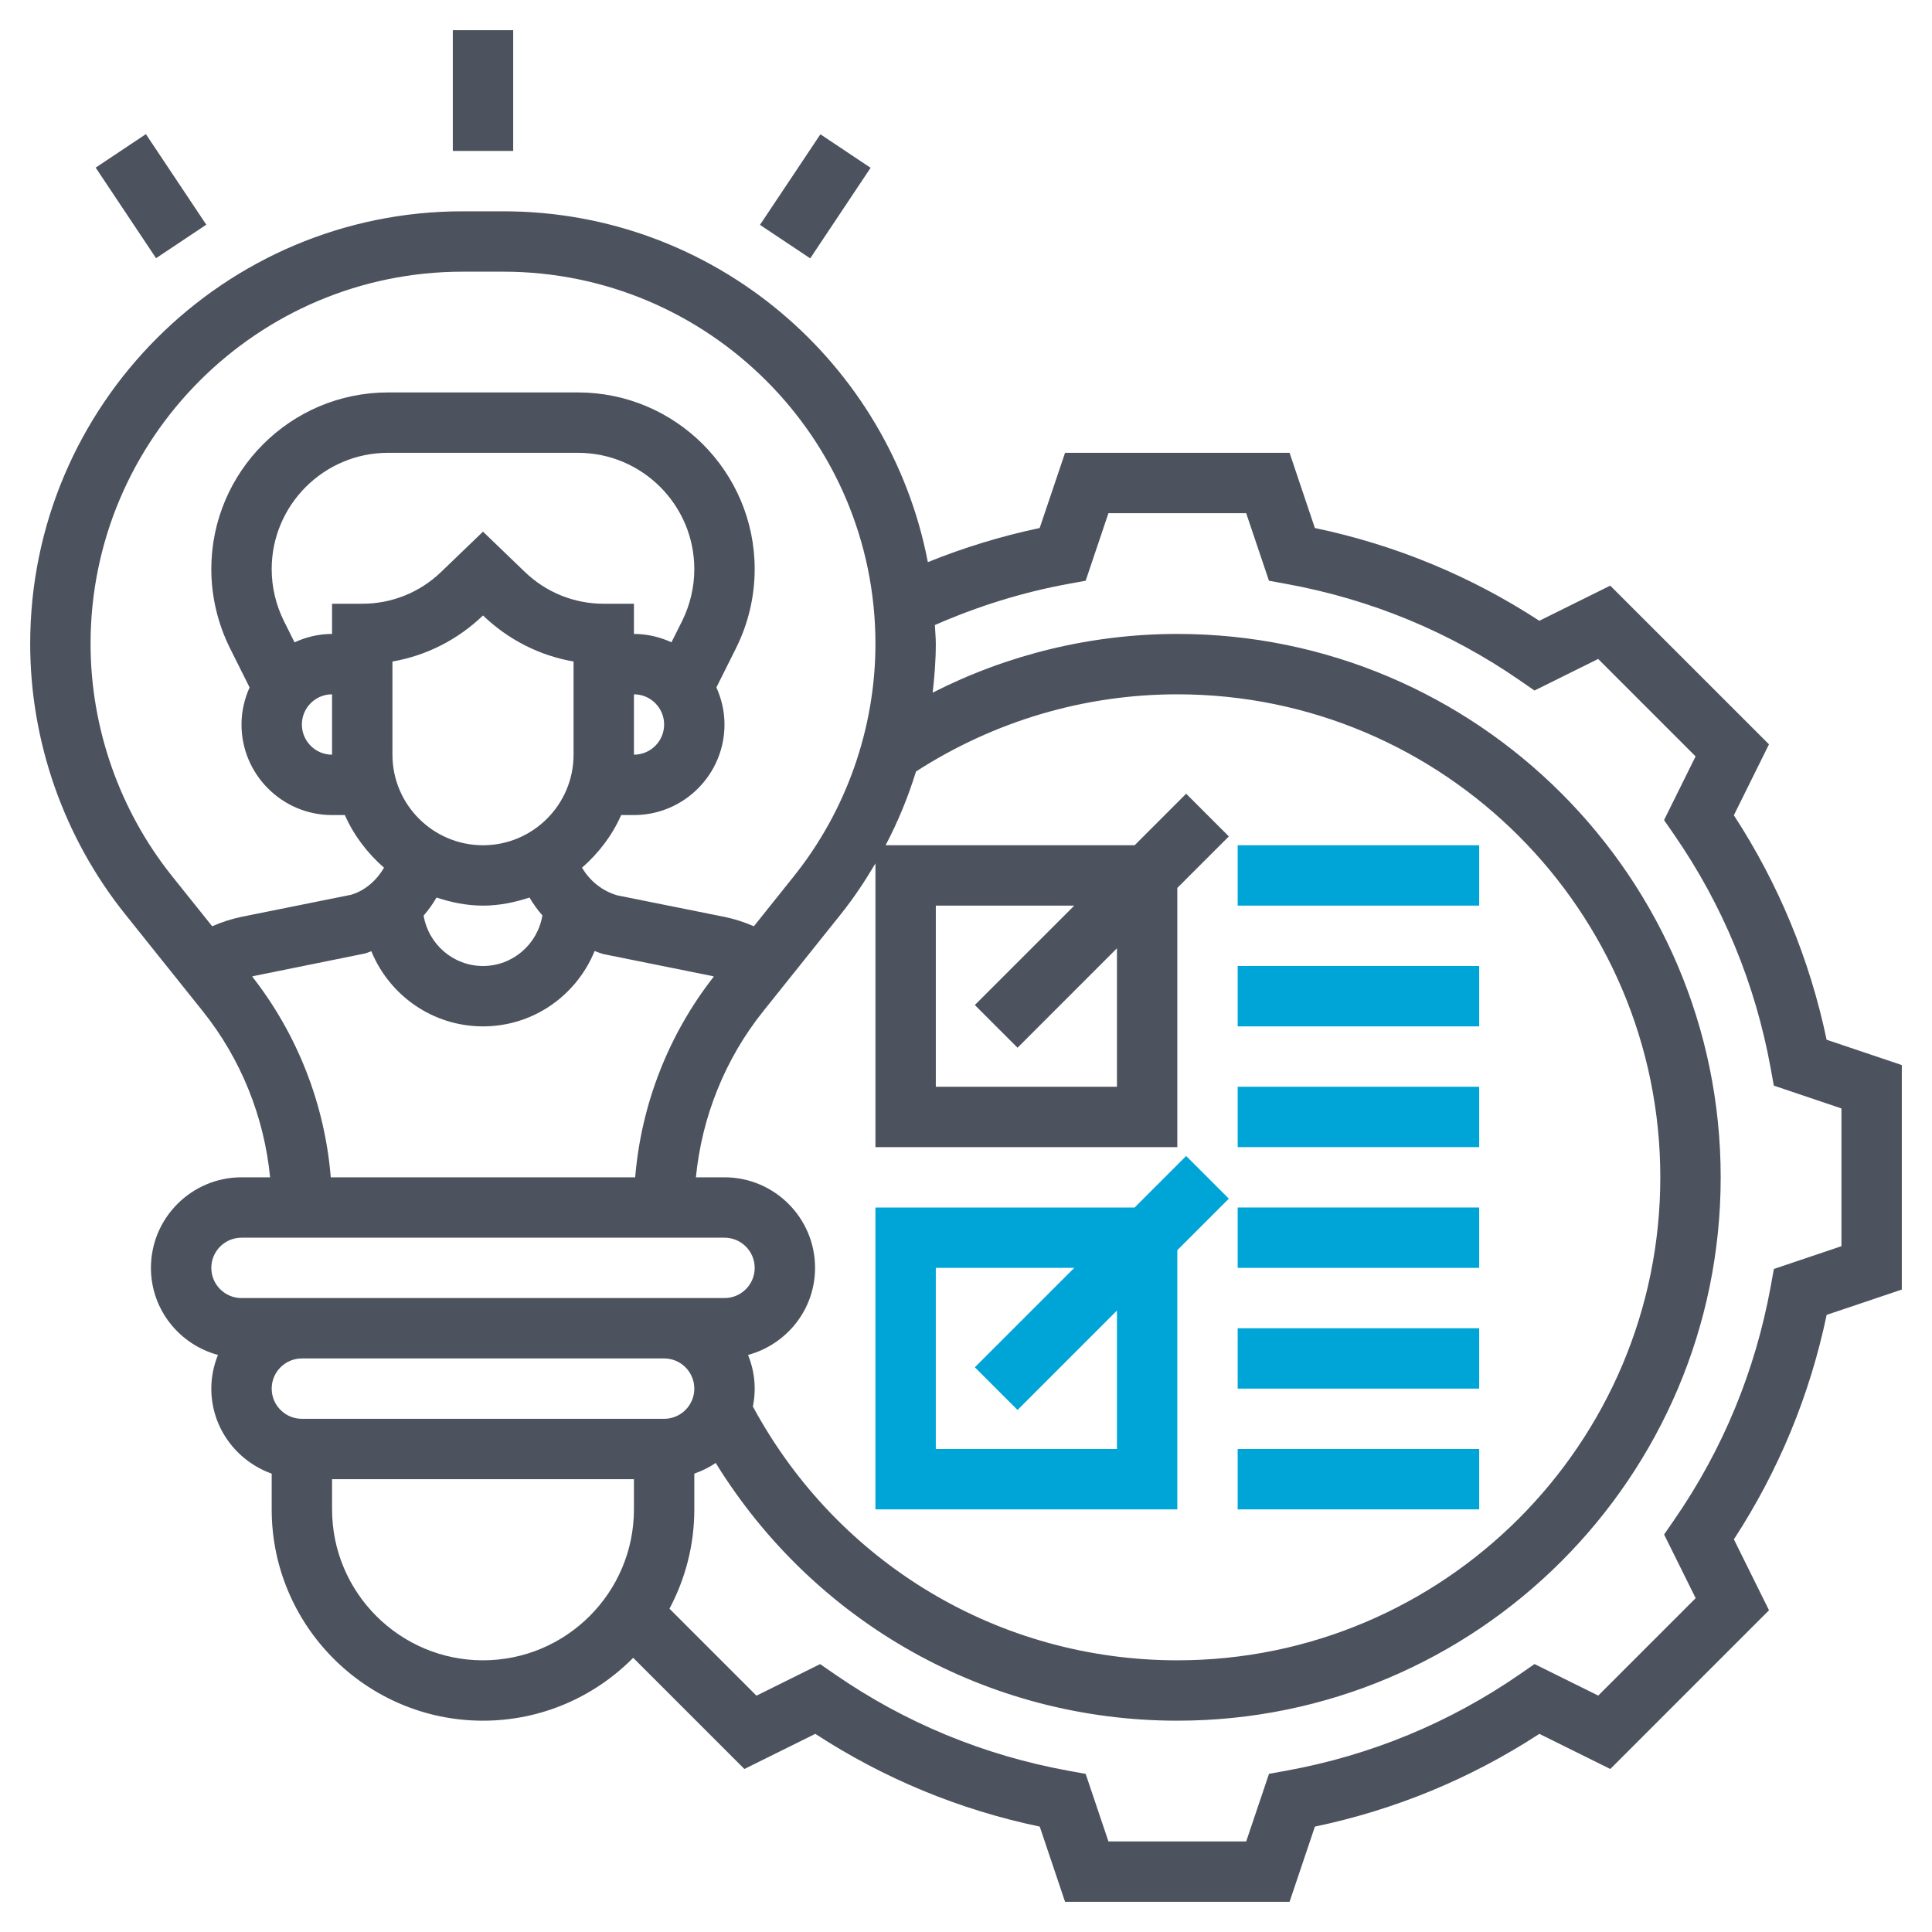 <svg width="80" height="80" viewBox="0 0 80 80" fill="none" xmlns="http://www.w3.org/2000/svg">
<path d="M18.75 1.25H21.25V6.25H18.75V1.25Z" fill="#4C525E"/>
<path d="M3.961 6.941L6.041 5.554L8.542 9.304L6.462 10.691L3.961 6.941Z" fill="#4C525E"/>
<path d="M31.469 9.311L33.971 5.561L36.05 6.948L33.549 10.698L31.469 9.311Z" fill="#4C525E"/>
<path d="M75.636 43.053C74.936 39.719 73.646 36.599 71.795 33.758L73.25 30.821L66.677 24.25L63.74 25.705C60.901 23.854 57.78 22.562 54.446 21.864L53.398 18.75H44.102L43.051 21.864C41.468 22.198 39.917 22.671 38.42 23.277C36.835 15.015 29.562 8.75 20.844 8.75H19.156C9.283 8.75 1.25 16.782 1.25 26.656C1.25 30.706 2.644 34.679 5.174 37.844L8.401 41.877C9.976 43.846 10.94 46.25 11.184 48.75H10C7.933 48.75 6.25 50.432 6.25 52.5C6.25 54.229 7.431 55.674 9.025 56.105C8.851 56.538 8.75 57.006 8.75 57.5C8.75 59.127 9.799 60.502 11.25 61.02V62.5C11.25 67.324 15.176 71.25 20 71.25C22.431 71.25 24.631 70.251 26.219 68.646L30.823 73.25L33.76 71.795C36.599 73.646 39.72 74.938 43.054 75.636L44.102 78.75H53.398L54.447 75.636C57.781 74.936 60.901 73.646 63.741 71.795L66.679 73.25L73.251 66.677L71.796 63.741C73.647 60.901 74.939 57.78 75.638 54.446L78.75 53.398V44.102L75.636 43.053ZM12.5 58.75C11.81 58.75 11.25 58.19 11.25 57.5C11.25 56.81 11.81 56.25 12.5 56.25H27.5C28.19 56.25 28.75 56.81 28.75 57.5C28.75 58.19 28.19 58.75 27.5 58.75H12.5ZM30.975 56.105C32.569 55.672 33.75 54.229 33.75 52.5C33.75 50.432 32.068 48.75 30 48.75H28.816C29.06 46.25 30.024 43.846 31.6 41.877L34.826 37.843C35.355 37.181 35.822 36.476 36.25 35.751V47.5H48.75V36.767L50.884 34.634L49.116 32.866L46.983 35H36.671C37.185 34.023 37.604 33 37.93 31.946C41.167 29.858 44.906 28.75 48.75 28.75C59.778 28.75 68.75 37.722 68.75 48.75C68.75 59.778 59.778 68.75 48.75 68.75C41.367 68.75 34.682 64.733 31.175 58.241C31.224 58.001 31.25 57.754 31.25 57.5C31.25 57.006 31.149 56.538 30.975 56.105ZM42.134 43.384L46.25 39.267V45H38.75V37.5H44.483L40.366 41.616L42.134 43.384ZM3.75 26.656C3.75 18.161 10.661 11.25 19.156 11.25H20.844C29.339 11.25 36.25 18.161 36.25 26.656C36.25 30.14 35.051 33.559 32.874 36.281L31.216 38.355C30.823 38.185 30.414 38.05 29.988 37.964L25.565 37.076C24.938 36.896 24.422 36.476 24.101 35.929C24.786 35.328 25.35 34.595 25.721 33.75H26.25C28.317 33.75 30 32.068 30 30C30 29.453 29.876 28.936 29.664 28.466L30.477 26.839C30.983 25.828 31.25 24.696 31.25 23.567C31.25 19.532 27.968 16.25 23.933 16.25H16.069C12.033 16.25 8.75 19.532 8.75 23.567C8.75 24.695 9.018 25.828 9.523 26.84L10.335 28.466C10.124 28.936 10 29.453 10 30C10 32.068 11.682 33.75 13.75 33.75H14.28C14.651 34.596 15.216 35.329 15.901 35.93C15.586 36.475 15.09 36.89 14.534 37.051L10.011 37.962C9.586 38.049 9.179 38.184 8.785 38.354L7.126 36.281C4.949 33.56 3.75 30.14 3.75 26.656ZM13.75 31.25C13.06 31.25 12.5 30.69 12.5 30C12.5 29.31 13.06 28.75 13.75 28.75V31.25ZM15 25H13.75V26.25C13.194 26.25 12.671 26.379 12.196 26.598L11.76 25.724C11.426 25.056 11.25 24.31 11.25 23.567C11.25 20.911 13.411 18.75 16.067 18.75H23.931C26.589 18.75 28.75 20.911 28.75 23.567C28.75 24.31 28.574 25.055 28.241 25.723L27.804 26.596C27.329 26.379 26.806 26.25 26.25 26.25V25H25C23.776 25 22.616 24.532 21.734 23.683L20 22.015L18.266 23.683C17.384 24.532 16.224 25 15 25ZM26.25 28.75C26.94 28.75 27.5 29.31 27.5 30C27.5 30.69 26.94 31.25 26.25 31.25V28.75ZM16.25 31.25V27.392C17.654 27.148 18.955 26.49 20 25.485C21.046 26.491 22.346 27.148 23.75 27.392V31.25C23.75 33.318 22.067 35 20 35C17.933 35 16.25 33.318 16.25 31.25ZM18.075 37.165C18.685 37.365 19.324 37.5 20 37.5C20.676 37.5 21.316 37.365 21.926 37.165C22.08 37.429 22.259 37.675 22.459 37.906C22.264 39.09 21.239 40 20 40C18.764 40 17.74 39.095 17.541 37.914C17.741 37.681 17.921 37.432 18.075 37.165ZM10.441 40.435C10.464 40.43 10.484 40.419 10.508 40.415L15.125 39.479C15.211 39.454 15.293 39.417 15.376 39.388C16.122 41.211 17.911 42.5 20 42.5C22.087 42.5 23.875 41.214 24.622 39.379C24.739 39.421 24.852 39.469 24.973 39.504L29.491 40.415C29.515 40.42 29.536 40.431 29.559 40.436C27.684 42.825 26.549 45.733 26.302 48.75H13.696C13.45 45.731 12.315 42.824 10.441 40.435ZM10 51.25H30C30.69 51.25 31.25 51.81 31.25 52.5C31.25 53.19 30.69 53.75 30 53.75H27.5H12.5H10C9.31 53.75 8.75 53.19 8.75 52.5C8.75 51.81 9.31 51.25 10 51.25ZM20 68.75C16.554 68.75 13.75 65.946 13.75 62.5V61.25H26.25V62.5C26.25 65.946 23.446 68.75 20 68.75ZM76.25 51.602L73.453 52.545L73.321 53.27C72.681 56.771 71.338 60.023 69.325 62.935L68.907 63.54L70.214 66.177L66.18 70.211L63.542 68.905L62.938 69.323C60.025 71.335 56.773 72.68 53.273 73.319L52.547 73.45L51.602 76.25H45.898L44.955 73.453L44.23 73.321C40.729 72.681 37.477 71.338 34.565 69.325L33.96 68.907L31.323 70.214L27.721 66.612C28.375 65.384 28.75 63.985 28.75 62.5V61.02C29.065 60.907 29.365 60.765 29.635 60.576C33.724 67.201 40.886 71.25 48.75 71.25C61.156 71.25 71.25 61.156 71.25 48.75C71.25 36.344 61.156 26.25 48.75 26.25C45.193 26.25 41.72 27.102 38.62 28.681C38.696 28.01 38.75 27.335 38.75 26.656C38.75 26.395 38.722 26.14 38.711 25.881C40.48 25.106 42.329 24.527 44.23 24.179L44.955 24.047L45.898 21.25H51.602L52.545 24.047L53.27 24.179C56.771 24.819 60.023 26.163 62.935 28.175L63.54 28.593L66.177 27.286L70.211 31.32L68.905 33.958L69.323 34.562C71.335 37.475 72.68 40.727 73.319 44.227L73.45 44.953L76.25 45.898V51.602Z" fill="#4C525E"/>
<path d="M48.75 51.767L50.884 49.634L49.116 47.866L46.983 50H36.25V62.5H48.75V51.767ZM38.75 60V52.5H44.483L40.366 56.616L42.134 58.384L46.25 54.267V60H38.75Z" fill="#00A5D7"/>
<path d="M51.25 60H61.25V62.5H51.25V60Z" fill="#00A5D7"/>
<path d="M51.25 55H61.25V57.5H51.25V55Z" fill="#00A5D7"/>
<path d="M51.25 50H61.25V52.5H51.25V50Z" fill="#00A5D7"/>
<path d="M51.25 45H61.25V47.5H51.25V45Z" fill="#00A5D7"/>
<path d="M51.25 40H61.25V42.5H51.25V40Z" fill="#00A5D7"/>
<path d="M51.25 35H61.25V37.5H51.25V35Z" fill="#00A5D7"/>
</svg>
